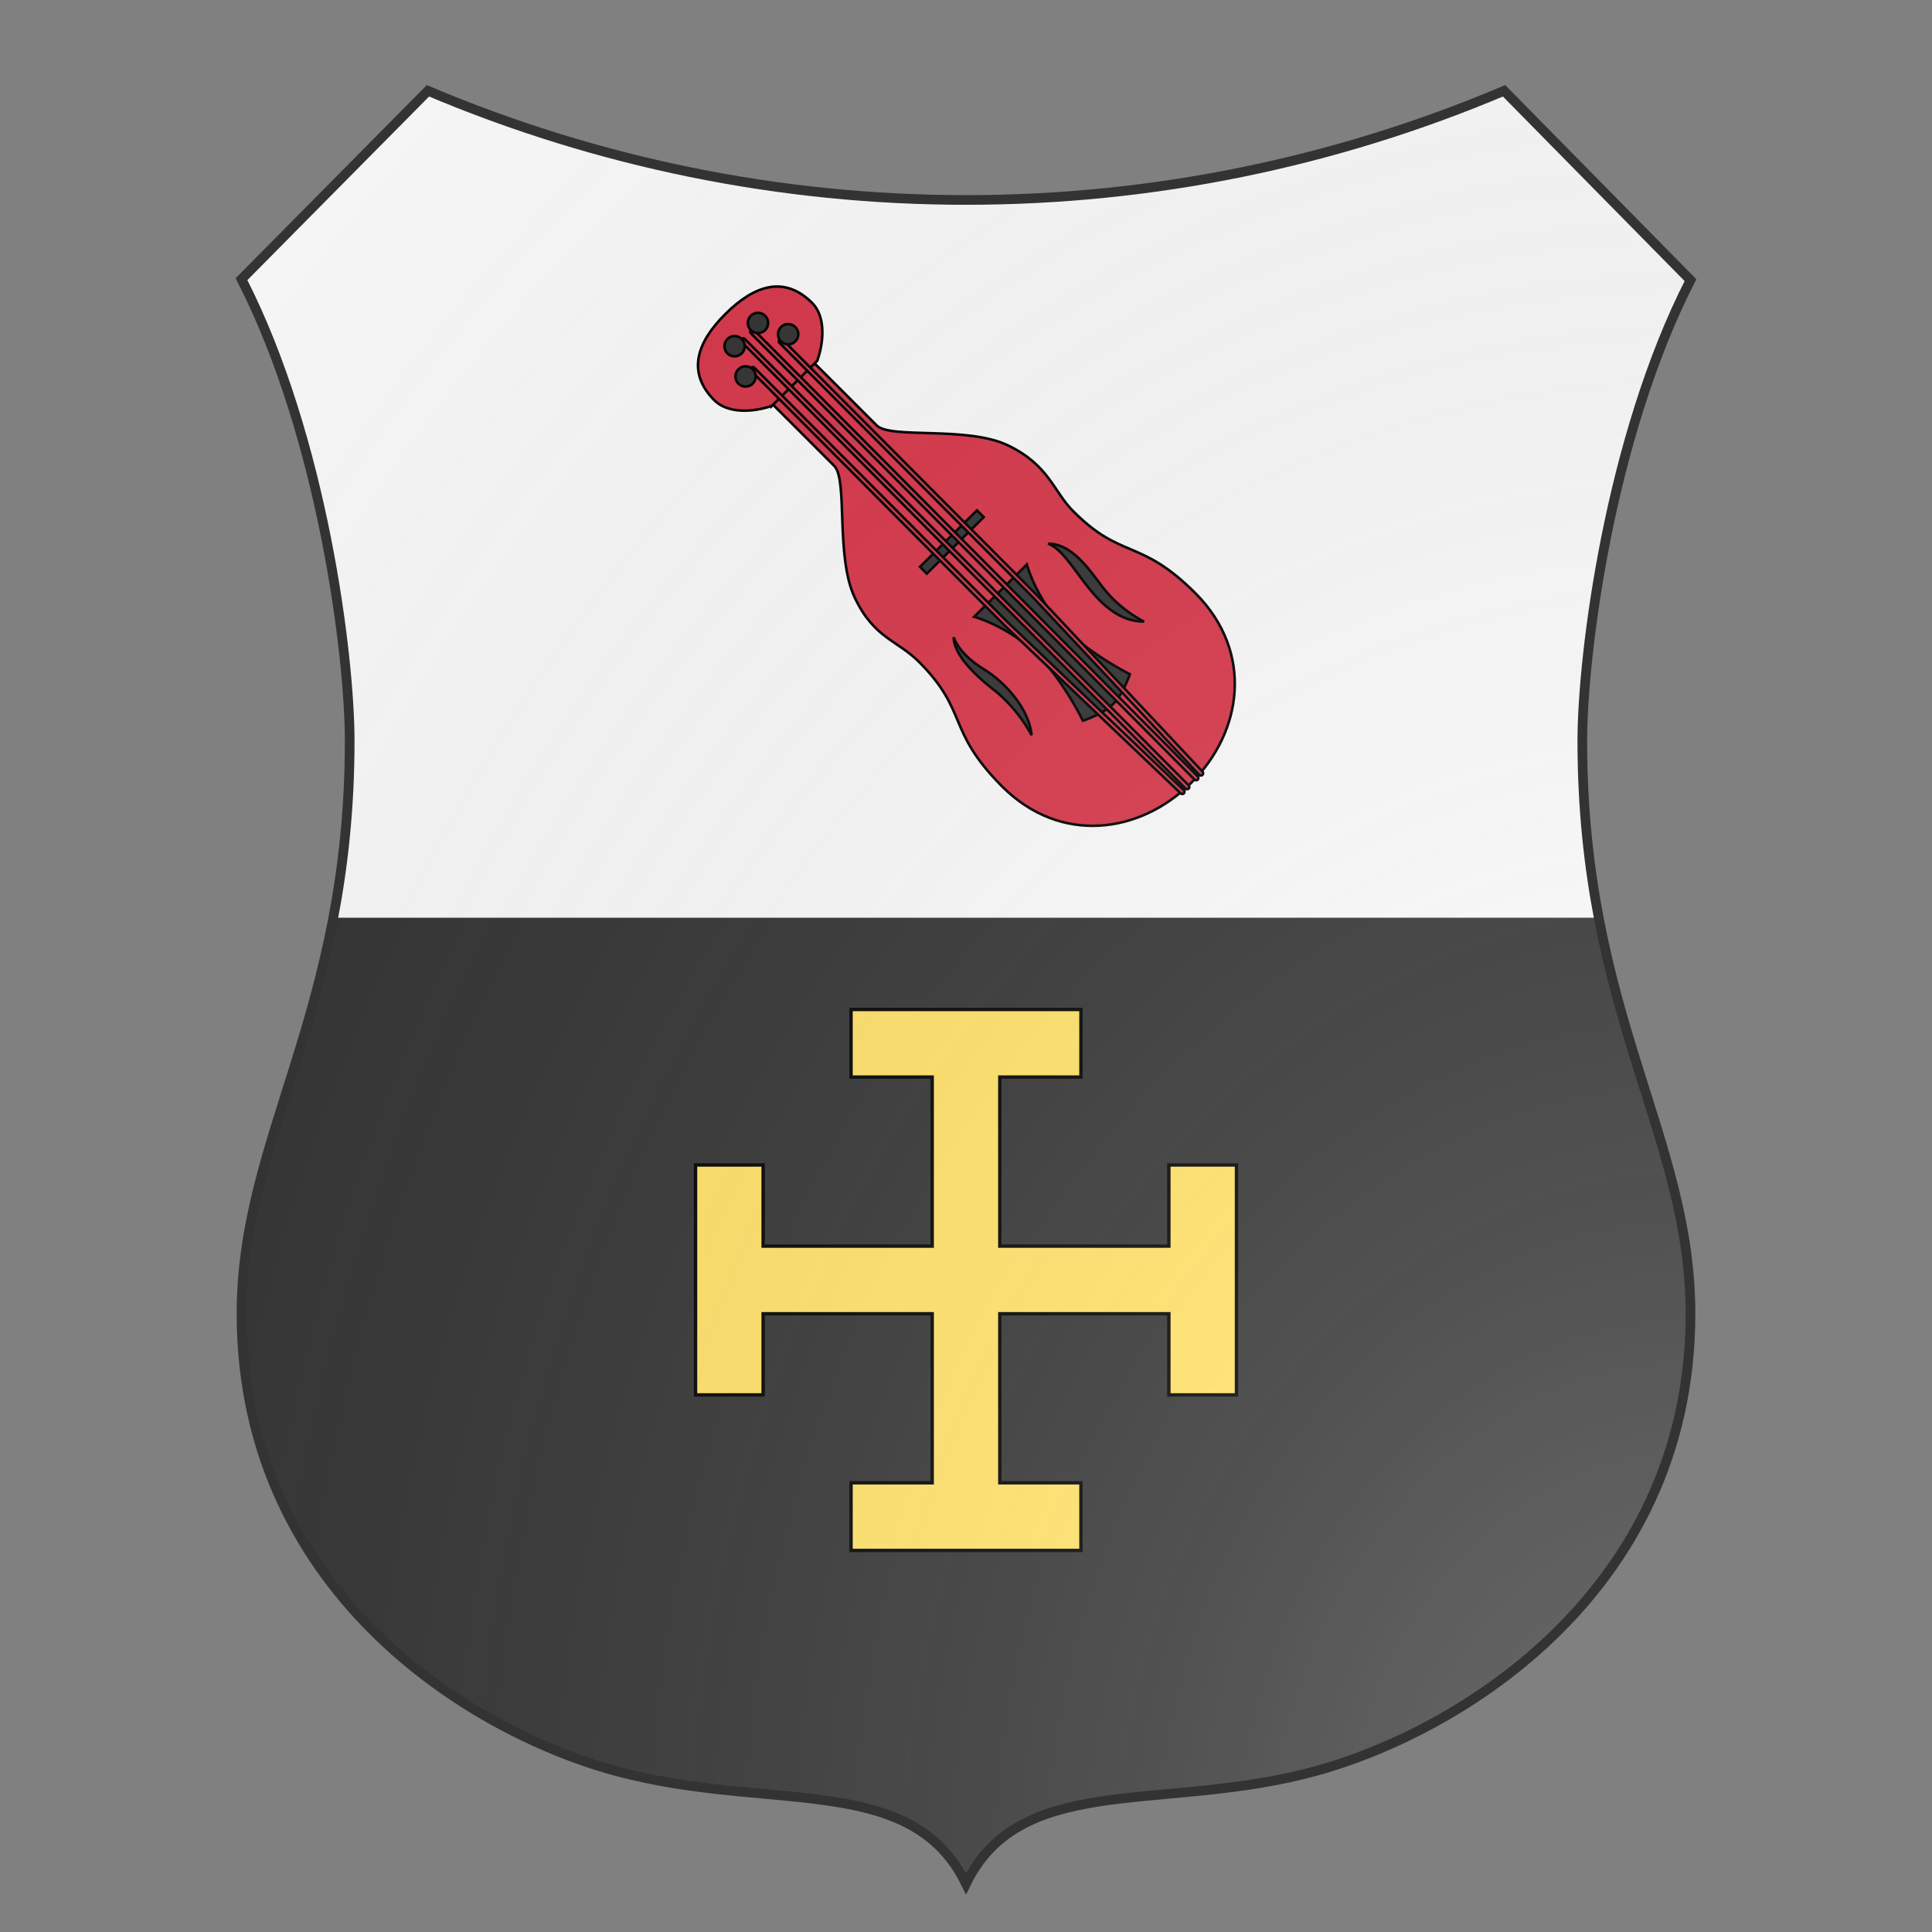 <svg id="coa175813614" width="500" height="500" viewBox="0 5 200 200" xmlns="http://www.w3.org/2000/svg" xmlns:x="http://www.w3.org/1999/xlink"><rect x="0" y="5" width="200" height="200" fill="#808080" stroke="none"/><defs><clipPath id="renaissance_coa175813614"><path d="M 25,33.9 C 33.4,50.3 36.2,72.9 36.2,81.7 36.2,109.9 25,122.6 25,141 c 0,29.4 24.9,44.1 40.2,47.7 15.3,3.7 29.3,0 34.8,11.3 5.5,-11.3 19.6,-7.6 34.8,-11.3 C 150.1,185 175,170.3 175,141 c 0,-18.4 -11.2,-31.1 -11.2,-59.3 0,-8.8 2.8,-31.3 11.2,-47.7 L 155.7,14.4 C 138.2,21.8 119.3,25.7 100,25.7 c -19.3,0 -38.2,-3.9 -55.7,-11.3 z"/></clipPath><clipPath id="divisionClip_coa175813614"><rect x="0" y="100" width="200" height="100"/></clipPath><g id="lute_coa175813614" stroke-width=".38"><path d="M115.79 93.4c-2.87-2.92-3.5-6.72-9.55-9.66-6.05-2.93-17.42-.92-19.45-2.97-3.99-4.01-9.45-9.44-9.45-9.44l-2.75 3.28-3.51 2.72s5.47 5.43 9.45 9.44c2.02 2.05.14 13.4 3.02 19.47 2.89 6.08 6.3 6.25 9.6 9.6 7.23 7.32 3.92 9.97 12.14 18.27 8.64 8.7 20.43 7.05 28-.47 7.58-7.5 9.33-19.28.69-28-8.25-8.28-10.96-4.93-18.19-12.25z"/><path d="M71.27 77.9L78 71.21c1.02-2.84 1.22-6.58-.73-8.53-4.12-4.13-8.55-2.65-12.82 1.58-4.26 4.22-5.78 8.65-1.67 12.79 1.97 1.97 5.67 1.82 8.49.83z"/><path fill="#333" d="M98.18 112.1c.8 2.12 2.78 3.68 4.39 4.69 3.35 2.03 6.77 5.99 7.13 9.78a22.38 22.38 0 00-5.22-6.41c-2.7-2.08-6.24-5.25-6.3-8.05zm13.95-13.84c3.62 0 6.21 4 8.01 6.35a18.7 18.7 0 006.19 5.17c-7.4-.04-10.33-10.2-14.2-11.52zm1.9 11.92c-3.8-4.19-5.03-8.84-5.03-8.84l-3.9 3.87-3.9 3.86s4.64 1.25 8.8 5.09c4.17 3.83 7.29 10.28 7.29 10.28s2.96-.97 4.45-2.45c1.49-1.47 2.49-4.43 2.49-4.43s-6.4-3.19-10.2-7.38zm-20.83-8.5l8.42-8.35 1 1-8.42 8.36z"/><path d="M68.42 72.14c.1 0 .2.02.28.1l37.5 37.67 26 24.8c.14.12.14.33.02.46a.32.32 0 01-.47.01l-26.01-24.8-37.5-37.67a.33.33 0 010-.47.28.28 0 01.18-.1zm-1.4-4.24c.1 0 .2.02.28.1l65.63 66c.12.13.12.34 0 .47a.33.33 0 01-.46 0L66.85 68.46a.33.33 0 010-.47c.04-.05.1-.07.17-.08zm5.57.1c.1 0 .21.02.29.1l37.5 37.67 24.6 26.21c.12.14.11.34-.01.46a.33.33 0 01-.47 0l-24.58-26.22-37.5-37.66a.33.33 0 010-.47c.03-.05.1-.07.17-.08zm-4.24-1.42c.1-.01.22.01.29.09l65.63 66.01c.12.13.12.34 0 .46a.33.33 0 01-.47 0l-65.61-66a.33.33 0 010-.47c.04-.05.1-.08.16-.09z"/><g fill="#333" stroke-width="3" transform="matrix(.125 0 0 .125 128.35 16.08)"><circle cx="-487.6" cy="459.6" r="12"/><circle cx="-500.6" cy="423.8" r="12"/><circle cx="-437.2" cy="409.6" r="12"/><circle cx="-472.9" cy="396.3" r="12"/></g></g><g id="crossPotent_coa175813614" stroke-width=".5"><path d="M83 60v10h12v25H70V83H60v34h10v-12h25v25H83v10h34v-10h-12v-25h25v12h10V83h-10v12h-25V70h12V60z"/></g><radialGradient id="backlight" cx="100%" cy="100%" r="150%"><stop stop-color="#fff" stop-opacity=".3" offset="0"/><stop stop-color="#fff" stop-opacity=".15" offset=".25"/><stop stop-color="#000" stop-opacity="0" offset="1"/></radialGradient></defs><g clip-path="url(#renaissance_coa175813614)"><rect x="0" y="0" width="200" height="200" fill="#fafafa"/><g clip-path="url(#divisionClip_coa175813614)"><rect x="0" y="0" width="200" height="200" fill="#333333"/></g><g fill="#d7374a" stroke="#000"><use x:href="#lute_coa175813614" transform="translate(30 -7.5) scale(0.7)"/></g><g fill="#ffe066" stroke="#000"><use x:href="#crossPotent_coa175813614" transform="translate(30 67.5) scale(0.7)"/></g></g><path d="M 25,33.9 C 33.4,50.3 36.2,72.9 36.2,81.7 36.2,109.9 25,122.6 25,141 c 0,29.4 24.9,44.1 40.2,47.7 15.3,3.7 29.3,0 34.8,11.3 5.5,-11.3 19.6,-7.6 34.8,-11.3 C 150.1,185 175,170.3 175,141 c 0,-18.4 -11.2,-31.1 -11.2,-59.3 0,-8.8 2.8,-31.3 11.2,-47.7 L 155.7,14.4 C 138.2,21.8 119.3,25.7 100,25.7 c -19.3,0 -38.2,-3.9 -55.7,-11.3 z" fill="url(#backlight)" stroke="#333"/></svg>